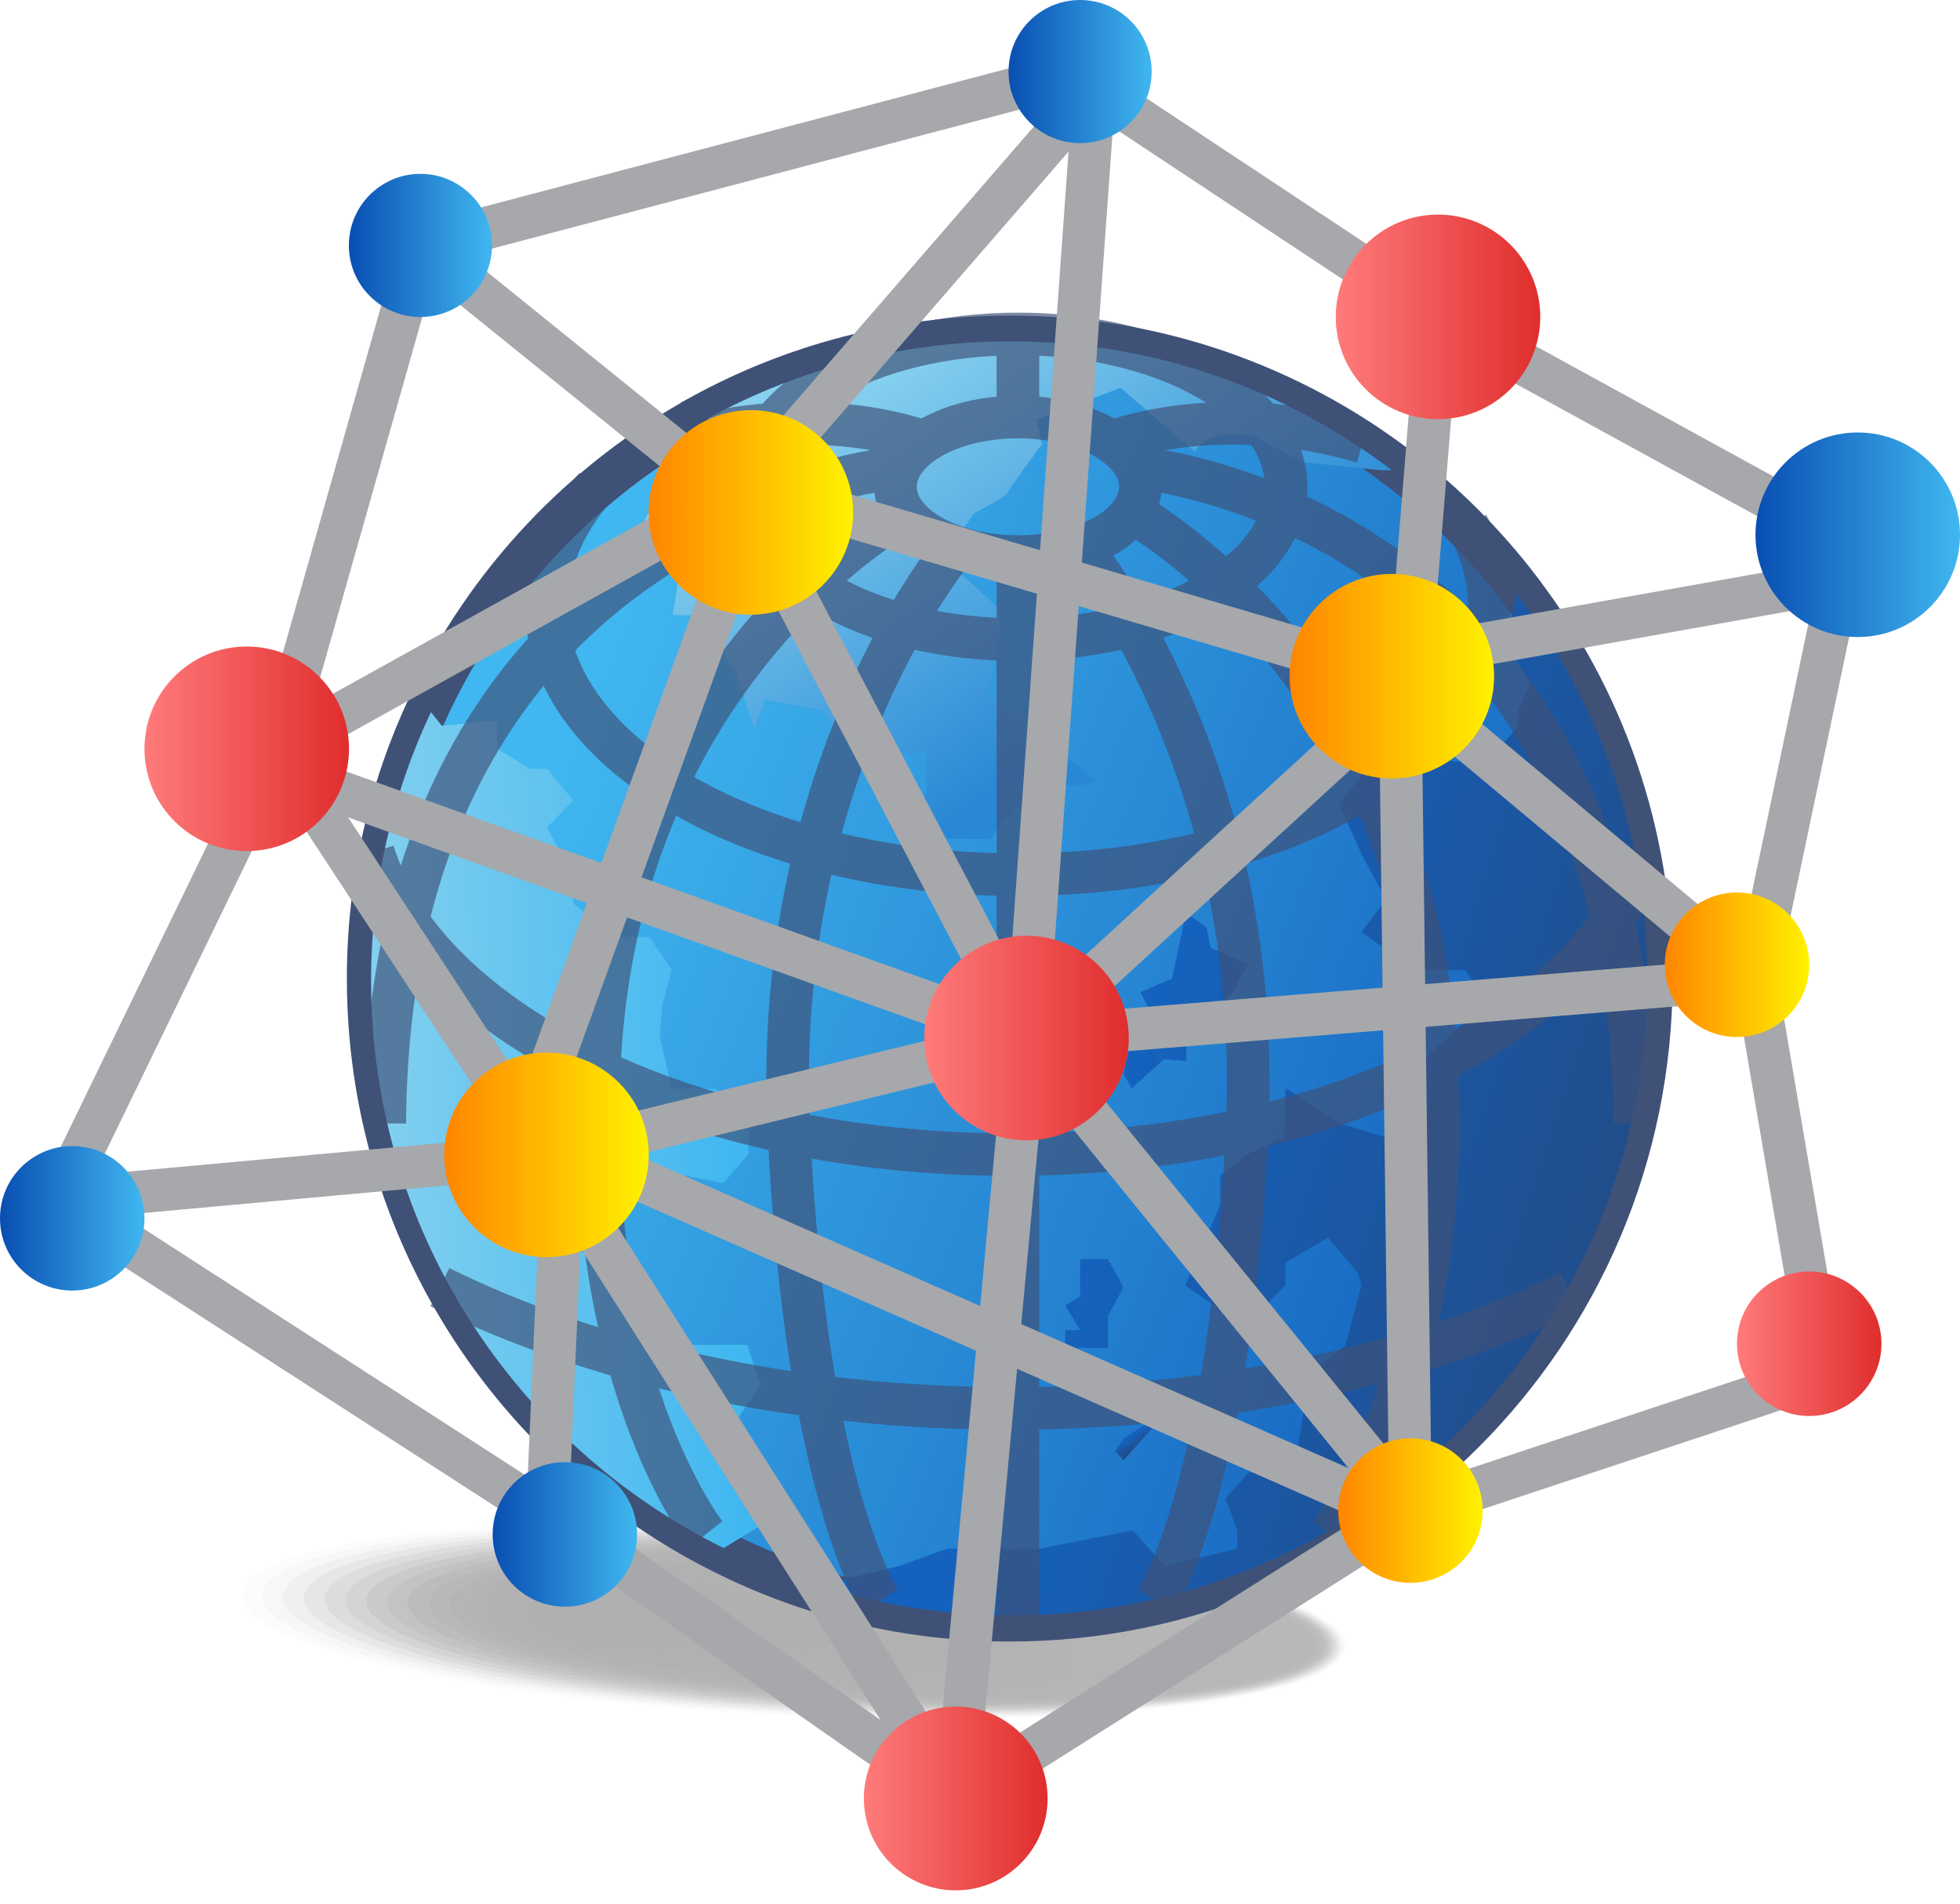 <svg width="138" height="134" viewBox="0 0 138 134" fill="none" xmlns="http://www.w3.org/2000/svg">
<g opacity="0.34">
<path opacity="0.036" d="M94.802 115.917C94.636 119.612 77.082 121.781 55.594 120.764C34.107 119.747 16.823 115.924 16.99 112.237C17.157 108.542 34.711 106.373 56.198 107.39C77.686 108.407 94.969 112.229 94.802 115.917Z" fill="url(#paint0_linear_18_675)"/>
<path opacity="0.071" d="M94.636 115.909C94.469 119.524 77.288 121.646 56.254 120.653C35.219 119.659 18.293 115.917 18.46 112.301C18.627 108.685 35.807 106.564 56.842 107.557C77.876 108.55 94.802 112.301 94.636 115.909Z" fill="url(#paint1_linear_18_675)"/>
<path opacity="0.107" d="M94.477 115.901C94.318 119.437 77.503 121.519 56.913 120.542C36.324 119.564 19.771 115.909 19.93 112.372C20.089 108.836 36.904 106.754 57.493 107.732C78.075 108.709 94.636 112.365 94.477 115.901Z" fill="url(#paint2_linear_18_675)"/>
<path opacity="0.143" d="M94.31 115.901C94.151 119.357 77.701 121.392 57.573 120.438C37.436 119.485 21.241 115.909 21.4 112.444C21.559 108.987 38.008 106.953 58.137 107.906C78.274 108.86 94.469 112.436 94.31 115.901Z" fill="url(#paint3_linear_18_675)"/>
<path opacity="0.179" d="M94.151 115.893C94 119.278 77.916 121.265 58.232 120.327C38.549 119.389 22.711 115.901 22.87 112.516C23.021 109.13 39.105 107.144 58.789 108.081C78.464 109.011 94.302 112.508 94.151 115.893Z" fill="url(#paint4_linear_18_675)"/>
<path opacity="0.214" d="M93.984 115.885C93.833 119.191 78.123 121.129 58.892 120.224C39.661 119.318 24.181 115.885 24.332 112.587C24.483 109.281 40.194 107.342 59.424 108.248C78.655 109.154 94.135 112.579 93.984 115.885Z" fill="url(#paint5_linear_18_675)"/>
<path opacity="0.25" d="M93.817 115.877C93.674 119.103 78.329 121.002 59.544 120.112C40.758 119.222 25.651 115.885 25.794 112.658C25.938 109.432 41.282 107.533 60.068 108.423C78.854 109.305 93.968 112.643 93.817 115.877Z" fill="url(#paint6_linear_18_675)"/>
<path opacity="0.286" d="M93.658 115.869C93.515 119.016 78.544 120.867 60.211 120.001C41.878 119.135 27.137 115.877 27.273 112.722C27.416 109.575 42.387 107.724 60.72 108.59C79.052 109.456 93.801 112.714 93.658 115.869Z" fill="url(#paint7_linear_18_675)"/>
<path opacity="0.321" d="M93.491 115.861C93.356 118.936 78.742 120.74 60.863 119.89C42.983 119.039 28.6 115.869 28.735 112.793C28.87 109.718 43.483 107.914 61.363 108.765C79.243 109.615 93.634 112.786 93.491 115.861Z" fill="url(#paint8_linear_18_675)"/>
<path opacity="0.357" d="M93.332 115.853C93.197 118.849 78.957 120.605 61.53 119.779C44.103 118.952 30.078 115.853 30.213 112.857C30.348 109.861 44.588 108.105 62.015 108.932C79.442 109.758 93.467 112.857 93.332 115.853Z" fill="url(#paint9_linear_18_675)"/>
<path opacity="0.393" d="M93.165 115.845C93.03 118.761 79.164 120.478 62.182 119.675C45.2 118.873 31.548 115.853 31.675 112.936C31.81 110.02 45.677 108.304 62.659 109.106C79.64 109.909 93.3 112.921 93.165 115.845Z" fill="url(#paint10_linear_18_675)"/>
<path opacity="0.429" d="M92.999 115.837C92.871 118.674 79.37 120.343 62.841 119.564C46.312 118.785 33.018 115.845 33.145 113C33.272 110.163 46.773 108.494 63.302 109.273C79.831 110.052 93.126 112.992 92.999 115.837Z" fill="url(#paint11_linear_18_675)"/>
<path opacity="0.464" d="M92.84 115.829C92.713 118.595 79.577 120.216 63.501 119.453C47.425 118.69 34.488 115.837 34.615 113.072C34.742 110.306 47.878 108.685 63.954 109.448C80.03 110.203 92.959 113.064 92.84 115.829Z" fill="url(#paint12_linear_18_675)"/>
<path opacity="0.5" d="M92.673 115.821C92.554 118.507 79.784 120.081 64.16 119.342C48.538 118.603 35.966 115.821 36.085 113.135C36.205 110.449 48.975 108.876 64.598 109.615C80.228 110.354 92.792 113.135 92.673 115.821Z" fill="url(#paint13_linear_18_675)"/>
<path opacity="0.536" d="M92.514 115.813C92.395 118.42 79.998 119.954 64.82 119.238C49.642 118.523 37.436 115.821 37.555 113.215C37.675 110.608 50.071 109.075 65.249 109.79C80.419 110.505 92.625 113.207 92.514 115.813Z" fill="url(#paint14_linear_18_675)"/>
<path opacity="0.571" d="M92.347 115.805C92.236 118.332 80.205 119.818 65.48 119.127C50.755 118.428 38.906 115.813 39.026 113.286C39.137 110.759 51.168 109.273 65.893 109.964C80.618 110.656 92.458 113.27 92.347 115.805Z" fill="url(#paint15_linear_18_675)"/>
<path opacity="0.607" d="M92.18 115.797C92.069 118.253 80.411 119.691 66.131 119.016C51.851 118.34 40.377 115.805 40.488 113.35C40.599 110.894 52.257 109.456 66.537 110.132C80.809 110.807 92.291 113.342 92.18 115.797Z" fill="url(#paint16_linear_18_675)"/>
<path opacity="0.643" d="M92.021 115.789C91.918 118.165 80.618 119.564 66.799 118.905C52.972 118.253 41.855 115.797 41.966 113.421C42.069 111.045 53.369 109.647 67.188 110.306C81.007 110.958 92.124 113.413 92.021 115.789Z" fill="url(#paint17_linear_18_675)"/>
<path opacity="0.679" d="M91.854 115.781C91.751 118.078 80.825 119.429 67.45 118.793C54.076 118.157 43.317 115.781 43.428 113.485C43.531 111.188 54.458 109.837 67.832 110.473C81.206 111.109 91.958 113.485 91.854 115.781Z" fill="url(#paint18_linear_18_675)"/>
<path opacity="0.714" d="M91.695 115.773C91.592 117.991 81.039 119.302 68.118 118.69C55.197 118.078 44.803 115.781 44.898 113.564C45.001 111.347 55.554 110.036 68.475 110.648C81.397 111.252 91.791 113.548 91.695 115.773Z" fill="url(#paint19_linear_18_675)"/>
<path opacity="0.75" d="M91.528 115.765C91.433 117.911 81.246 119.167 68.769 118.579C56.301 117.99 46.265 115.773 46.36 113.628C46.456 111.482 56.643 110.227 69.119 110.815C81.595 111.403 91.624 113.62 91.528 115.765Z" fill="url(#paint20_linear_18_675)"/>
<path opacity="0.786" d="M91.362 115.758C91.266 117.824 81.452 119.039 69.429 118.467C57.406 117.895 47.743 115.765 47.83 113.699C47.926 111.633 57.74 110.417 69.763 110.99C81.786 111.562 91.457 113.691 91.362 115.758Z" fill="url(#paint21_linear_18_675)"/>
<path opacity="0.821" d="M91.203 115.75C91.115 117.737 81.659 118.905 70.089 118.356C58.518 117.808 49.213 115.75 49.3 113.763C49.388 111.777 58.844 110.608 70.414 111.157C81.985 111.705 91.29 113.763 91.203 115.75Z" fill="url(#paint22_linear_18_675)"/>
<path opacity="0.857" d="M91.036 115.742C90.948 117.649 81.865 118.777 70.748 118.245C59.631 117.72 50.683 115.742 50.77 113.835C50.858 111.927 59.941 110.799 71.058 111.331C82.175 111.864 91.123 113.835 91.036 115.742Z" fill="url(#paint23_linear_18_675)"/>
<path opacity="0.893" d="M90.877 115.734C90.797 117.569 82.08 118.642 71.408 118.142C60.743 117.633 52.161 115.742 52.241 113.906C52.32 112.07 61.038 110.998 71.71 111.498C82.374 112.007 90.956 113.898 90.877 115.734Z" fill="url(#paint24_linear_18_675)"/>
<path opacity="0.929" d="M90.71 115.726C90.63 117.482 82.287 118.515 72.067 118.031C61.848 117.546 53.631 115.734 53.711 113.978C53.79 112.222 62.134 111.189 72.353 111.673C82.573 112.158 90.789 113.97 90.71 115.726Z" fill="url(#paint25_linear_18_675)"/>
<path opacity="0.964" d="M90.543 115.718C90.464 117.395 82.485 118.38 72.719 117.919C62.953 117.458 55.093 115.718 55.173 114.041C55.252 112.364 63.231 111.379 72.997 111.84C82.763 112.301 90.623 114.041 90.543 115.718Z" fill="url(#paint26_linear_18_675)"/>
<path d="M90.384 115.71C90.313 117.307 82.7 118.253 73.386 117.808C64.073 117.363 56.58 115.71 56.651 114.113C56.722 112.515 64.335 111.57 73.649 112.015C82.962 112.452 90.456 114.113 90.384 115.71Z" fill="url(#paint27_linear_18_675)"/>
</g>
<path d="M116.266 68.881C116.266 93.833 96.042 114.049 71.098 114.049C66.298 114.049 61.673 113.31 57.334 111.911H57.326C55.181 111.228 53.091 110.378 51.096 109.384C36.181 102.018 25.922 86.649 25.922 68.873C25.922 62.007 27.455 55.514 30.189 49.698C34.266 40.996 41.052 33.812 49.459 29.227V29.219C55.888 25.715 63.255 23.712 71.098 23.712C81.381 23.712 90.861 27.153 98.458 32.946H98.466C101.676 35.402 104.553 38.279 107 41.481V41.489C112.825 49.094 116.266 58.582 116.266 68.881Z" fill="url(#paint28_linear_18_675)" stroke="#3F5177" stroke-width="3" stroke-miterlimit="10"/>
<path d="M55.245 106.365L50.953 108.971C36.244 101.708 26.128 86.554 26.128 69.032C26.128 62.261 27.638 55.856 30.34 50.127L31.111 51.089L34.981 50.715V52.694L37.333 54.124H38.517L40.368 56.341L38.517 58.232L40.368 61.816V63.604L43.364 65.957H45.733L47.29 68.261L46.63 70.748L46.448 72.91L47.298 76.645H50.389L52.702 79.124V81.254L50.922 83.288L46.448 82.39L45.009 82.032L40.822 80.252L39.661 81.254L38.525 84.361L39.304 88.127H42.697L45.009 90.456L45.74 91.528L45.915 94.667H52.622L53.544 97.473L51.653 100.302V102.63L53.544 104.418L55.245 106.365Z" fill="url(#paint29_linear_18_675)"/>
<path d="M97.997 33.097H97.242L91.735 32.541C91.735 32.541 91.735 32.541 89.407 31.285C87.079 30.03 88.088 30.634 88.088 30.634C88.088 30.634 87.357 30.451 85.998 30.634C84.639 30.817 84.122 31.802 84.122 31.802L78.894 27.304L72.95 29.553L73.363 31.278C73.363 31.278 70.955 34.512 70.931 34.718C70.899 34.925 68.555 36.141 68.555 36.141L67.363 37.953V40.154C67.363 40.154 70.017 42.45 70.327 42.927C70.637 43.404 70.327 44.93 70.327 44.93L69.596 48.816C69.596 48.816 72.735 51.438 73.053 51.748C73.363 52.058 77.018 54.672 77.121 54.982C77.225 55.292 74.618 55.403 73.577 55.292C72.536 55.181 71.662 57.064 70.931 57.589C70.192 58.113 69.811 59.051 69.811 59.051H63.787L64.494 58.01L65.194 55.761V53.004H62.412L59.83 52.495L57.875 49.984L53.854 49.253L53.123 51.343L51.859 47.417L49.253 43.301H47.361L47.815 40.488L46.543 38.08L44.874 37.555L46.646 34.401L48.943 33.105L49.857 30.777V29.442C56.174 26.001 63.414 24.03 71.122 24.03C81.214 24.022 90.527 27.408 97.997 33.097Z" fill="url(#paint30_linear_18_675)"/>
<path d="M81.142 99.904L79.1 101.279L78.512 102.153L79.1 102.781L81.142 100.524L82.771 99.904H81.142Z" fill="url(#paint31_linear_18_675)"/>
<path d="M115.988 68.968C115.988 93.682 95.955 113.707 71.249 113.707C66.497 113.707 61.92 112.968 57.62 111.593L63.27 110.25L66.695 109.011H73.212L79.752 107.723L82.008 110.243L87.11 109.003V107.715L86.268 105.475L87.865 103.71L91.377 101.946L92.18 96.805L94.723 94.699L95.859 90.472L95.605 89.597L93.491 87.118L90.511 88.882V90.472L89.264 91.711L86.649 92.681L83.439 90.472L85.918 84.829V82.716L87.865 81.23L90.424 80.061L90.519 76.605L94.302 79.06L97.584 80.061L99.316 79.06L99.388 75.611L100.937 73.919L103.027 72.083L104.688 70.684L103.202 68.3H100.286L97.584 66.838L95.867 65.599L97.584 63.31L95.867 60.147L94.302 56.635L95.867 54.545V52.026H97.584L98.609 50.437L99.785 52.821L102.312 53.615H104.68L106.897 51.152V49.912L107.771 48.196L106.007 45.335L106.802 41.846C112.579 49.364 115.988 58.765 115.988 68.968Z" fill="url(#paint32_linear_18_675)"/>
<path d="M82.525 68.881L80.292 69.85L81.412 72.035L80.292 72.989H79.688L79.1 75.603L79.688 76.605L81.969 74.555L83.526 74.698V72.743L84.949 72.035L86.8 69.85L87.881 67.848L85.235 66.711L84.949 65.281L83.495 64.256L82.525 68.881Z" fill="url(#paint33_linear_18_675)"/>
<path d="M78.011 88.628H76.049V91.258L75.008 91.886L76.049 93.634H75.008V94.874H78.011V92.633L79.1 90.607L78.011 88.628Z" fill="url(#paint34_linear_18_675)"/>
<path d="M99.308 45.025L97.997 43.913L96.551 44.469V46.289L94.675 47.163V48.545L97.695 47.918V46.225L99.308 45.025Z" fill="url(#paint35_linear_18_675)"/>
<g opacity="0.67">
<path d="M71.67 39.177C76.432 39.177 80.292 36.978 80.292 34.266C80.292 31.554 76.432 29.355 71.67 29.355C66.908 29.355 63.048 31.554 63.048 34.266C63.048 36.978 66.908 39.177 71.67 39.177Z" stroke="#3F5177" stroke-width="3" stroke-miterlimit="10"/>
<path d="M71.67 29.355V23.752" stroke="#3F5177" stroke-width="3" stroke-miterlimit="10"/>
<path d="M71.67 39.185C71.67 39.185 71.67 114.884 71.67 114.017" stroke="#3F5177" stroke-width="3" stroke-miterlimit="10"/>
<path d="M63.652 36.07C63.652 36.07 44.048 46.774 42.26 73.895C40.766 96.638 49.682 108.01 49.682 108.01" stroke="#3F5177" stroke-width="3" stroke-miterlimit="10"/>
<path d="M65.074 31.111C65.074 31.111 57.652 28.147 47.385 31.111" stroke="#3F5177" stroke-width="3" stroke-miterlimit="10"/>
<path d="M67.292 38.501C67.292 38.501 54.347 53.798 55.531 79.347C56.715 104.895 61.959 112.722 61.959 112.722" stroke="#3F5177" stroke-width="3" stroke-miterlimit="10"/>
<path d="M63.048 32.947C63.048 32.947 27.368 36.173 27.09 79.077" stroke="#3F5177" stroke-width="3" stroke-miterlimit="10"/>
<path d="M79.688 36.07C79.688 36.07 99.292 46.774 101.08 73.895C102.574 96.638 93.658 108.01 93.658 108.01" stroke="#3F5177" stroke-width="3" stroke-miterlimit="10"/>
<path d="M78.266 31.111C78.266 31.111 85.688 28.147 95.955 31.111" stroke="#3F5177" stroke-width="3" stroke-miterlimit="10"/>
<path d="M76.049 38.501C76.049 38.501 88.993 53.798 87.809 79.347C86.626 104.895 81.381 112.722 81.381 112.722" stroke="#3F5177" stroke-width="3" stroke-miterlimit="10"/>
<path d="M80.292 32.947C80.292 32.947 114.828 36.173 115.106 79.077" stroke="#3F5177" stroke-width="3" stroke-miterlimit="10"/>
<path d="M71.67 45.025C82.098 45.025 90.551 40.208 90.551 34.266C90.551 28.323 82.098 23.506 71.67 23.506C61.242 23.506 52.789 28.323 52.789 34.266C52.789 40.208 61.242 45.025 71.67 45.025Z" stroke="#3F5177" stroke-width="3" stroke-miterlimit="10"/>
<path d="M103.329 36.968C104.323 38.764 104.863 40.679 104.863 42.665C104.863 53.107 90.003 61.57 71.67 61.57C53.337 61.57 38.477 53.107 38.477 42.665C38.477 39.654 39.717 36.801 41.918 34.274" stroke="#3F5177" stroke-width="3" stroke-miterlimit="10"/>
<path d="M115.575 60.974C111.037 72.584 92.848 81.27 71.098 81.27C48.736 81.27 30.133 72.091 26.271 59.989" stroke="#3F5177" stroke-width="3" stroke-miterlimit="10"/>
<path d="M110.521 90.949C99.872 96.058 86.117 99.141 71.098 99.141C55.745 99.141 41.719 95.923 30.968 90.607" stroke="#3F5177" stroke-width="3" stroke-miterlimit="10"/>
</g>
<path d="M72.274 73.069L98.585 48.935L99.308 106.333L72.274 73.069Z" stroke="#A6A8AB" stroke-width="3" stroke-miterlimit="10" stroke-linecap="round" stroke-linejoin="round"/>
<path d="M72.274 73.069L38.477 81.293L67.291 126.597L72.274 73.069Z" stroke="#A6A8AB" stroke-width="3" stroke-miterlimit="10" stroke-linecap="round" stroke-linejoin="round"/>
<path d="M123.609 68.881L129.497 40.869L99.308 46.257L101.247 22.306L130.8 38.501" stroke="#A6A8AB" stroke-width="3" stroke-miterlimit="10" stroke-linecap="round" stroke-linejoin="round"/>
<path d="M101.247 22.306L77.05 6.286L52.789 34.266L97.997 47.6L122.298 67.911" stroke="#A6A8AB" stroke-width="3" stroke-miterlimit="10" stroke-linecap="round" stroke-linejoin="round"/>
<path d="M21.289 54.791L72.274 73.069L77.05 6.286" stroke="#A6A8AB" stroke-width="3" stroke-miterlimit="10" stroke-linecap="round" stroke-linejoin="round"/>
<path d="M76.049 5.038L29.601 17.276L19.556 52.709L37.142 79.545" stroke="#A6A8AB" stroke-width="3" stroke-miterlimit="10" stroke-linecap="round" stroke-linejoin="round"/>
<path d="M52.789 34.266L19.556 52.709L4.148 84.424L40.686 108.01L67.291 126.597L99.308 106.333L128.353 96.702L123.609 68.881L72.274 73.069L52.868 36.069L37.142 79.545L96.988 105.88" stroke="#A6A8AB" stroke-width="3" stroke-miterlimit="10" stroke-linecap="round" stroke-linejoin="round"/>
<path d="M29.601 17.276L52.868 36.069" stroke="#A6A8AB" stroke-width="3" stroke-miterlimit="10" stroke-linecap="round" stroke-linejoin="round"/>
<path d="M38.477 81.293L4.148 84.424" stroke="#A6A8AB" stroke-width="3" stroke-miterlimit="10" stroke-linecap="round" stroke-linejoin="round"/>
<path d="M38.477 108.01L39.653 81.254" stroke="#A6A8AB" stroke-width="3" stroke-miterlimit="10" stroke-linecap="round" stroke-linejoin="round"/>
<path d="M72.274 80.268C76.25 80.268 79.474 77.045 79.474 73.069C79.474 69.092 76.25 65.869 72.274 65.869C68.298 65.869 65.074 69.092 65.074 73.069C65.074 77.045 68.298 80.268 72.274 80.268Z" fill="url(#paint36_linear_18_675)"/>
<path d="M97.997 54.799C101.973 54.799 105.197 51.576 105.197 47.6C105.197 43.624 101.973 40.4 97.997 40.4C94.021 40.4 90.797 43.624 90.797 47.6C90.797 51.576 94.021 54.799 97.997 54.799Z" fill="url(#paint37_linear_18_675)"/>
<path d="M130.8 44.842C134.777 44.842 138 41.619 138 37.643C138 33.666 134.777 30.443 130.8 30.443C126.824 30.443 123.601 33.666 123.601 37.643C123.601 41.619 126.824 44.842 130.8 44.842Z" fill="url(#paint38_linear_18_675)"/>
<path d="M76.049 10.076C78.831 10.076 81.087 7.821 81.087 5.038C81.087 2.256 78.831 0 76.049 0C73.266 0 71.01 2.256 71.01 5.038C71.01 7.821 73.266 10.076 76.049 10.076Z" fill="url(#paint39_linear_18_675)"/>
<path d="M29.601 22.314C32.383 22.314 34.639 20.058 34.639 17.276C34.639 14.493 32.383 12.238 29.601 12.238C26.819 12.238 24.563 14.493 24.563 17.276C24.563 20.058 26.819 22.314 29.601 22.314Z" fill="url(#paint40_linear_18_675)"/>
<path d="M67.291 133.065C70.864 133.065 73.76 130.169 73.76 126.597C73.76 123.024 70.864 120.128 67.291 120.128C63.719 120.128 60.823 123.024 60.823 126.597C60.823 130.169 63.719 133.065 67.291 133.065Z" fill="url(#paint41_linear_18_675)"/>
<path d="M52.868 43.269C56.845 43.269 60.068 40.046 60.068 36.069C60.068 32.093 56.845 28.87 52.868 28.87C48.892 28.87 45.669 32.093 45.669 36.069C45.669 40.046 48.892 43.269 52.868 43.269Z" fill="url(#paint42_linear_18_675)"/>
<path d="M38.477 88.493C42.453 88.493 45.677 85.269 45.677 81.293C45.677 77.317 42.453 74.094 38.477 74.094C34.501 74.094 31.278 77.317 31.278 81.293C31.278 85.269 34.501 88.493 38.477 88.493Z" fill="url(#paint43_linear_18_675)"/>
<path d="M99.308 111.419C102.117 111.419 104.394 109.142 104.394 106.333C104.394 103.524 102.117 101.247 99.308 101.247C96.499 101.247 94.222 103.524 94.222 106.333C94.222 109.142 96.499 111.419 99.308 111.419Z" fill="url(#paint44_linear_18_675)"/>
<path d="M127.383 99.674C130.192 99.674 132.469 97.397 132.469 94.588C132.469 91.779 130.192 89.502 127.383 89.502C124.575 89.502 122.298 91.779 122.298 94.588C122.298 97.397 124.575 99.674 127.383 99.674Z" fill="url(#paint45_linear_18_675)"/>
<path d="M5.086 90.845C7.895 90.845 10.172 88.568 10.172 85.759C10.172 82.951 7.895 80.674 5.086 80.674C2.277 80.674 0 82.951 0 85.759C0 88.568 2.277 90.845 5.086 90.845Z" fill="url(#paint46_linear_18_675)"/>
<path d="M39.773 113.096C42.581 113.096 44.858 110.819 44.858 108.01C44.858 105.201 42.581 102.924 39.773 102.924C36.964 102.924 34.687 105.201 34.687 108.01C34.687 110.819 36.964 113.096 39.773 113.096Z" fill="url(#paint47_linear_18_675)"/>
<path d="M122.298 72.997C125.106 72.997 127.383 70.72 127.383 67.911C127.383 65.102 125.106 62.825 122.298 62.825C119.489 62.825 117.212 65.102 117.212 67.911C117.212 70.72 119.489 72.997 122.298 72.997Z" fill="url(#paint48_linear_18_675)"/>
<path d="M101.247 29.506C105.223 29.506 108.447 26.282 108.447 22.306C108.447 18.33 105.223 15.106 101.247 15.106C97.271 15.106 94.048 18.33 94.048 22.306C94.048 26.282 97.271 29.506 101.247 29.506Z" fill="url(#paint49_linear_18_675)"/>
<path d="M17.371 59.909C21.347 59.909 24.571 56.686 24.571 52.709C24.571 48.733 21.347 45.51 17.371 45.51C13.395 45.51 10.172 48.733 10.172 52.709C10.172 56.686 13.395 59.909 17.371 59.909Z" fill="url(#paint50_linear_18_675)"/>
<defs>
<linearGradient id="paint0_linear_18_675" x1="16.99" y1="112.246" x2="94.804" y2="115.885" gradientUnits="userSpaceOnUse">
<stop stop-color="#161616"/>
<stop offset="1" stop-color="#313031"/>
</linearGradient>
<linearGradient id="paint1_linear_18_675" x1="18.455" y1="112.315" x2="94.637" y2="115.878" gradientUnits="userSpaceOnUse">
<stop stop-color="#161616"/>
<stop offset="1" stop-color="#313031"/>
</linearGradient>
<linearGradient id="paint2_linear_18_675" x1="19.925" y1="112.384" x2="94.475" y2="115.87" gradientUnits="userSpaceOnUse">
<stop stop-color="#161616"/>
<stop offset="1" stop-color="#313031"/>
</linearGradient>
<linearGradient id="paint3_linear_18_675" x1="21.395" y1="112.453" x2="94.314" y2="115.863" gradientUnits="userSpaceOnUse">
<stop stop-color="#161616"/>
<stop offset="1" stop-color="#313031"/>
</linearGradient>
<linearGradient id="paint4_linear_18_675" x1="22.86" y1="112.522" x2="94.146" y2="115.856" gradientUnits="userSpaceOnUse">
<stop stop-color="#161616"/>
<stop offset="1" stop-color="#313031"/>
</linearGradient>
<linearGradient id="paint5_linear_18_675" x1="24.331" y1="112.591" x2="93.985" y2="115.848" gradientUnits="userSpaceOnUse">
<stop stop-color="#161616"/>
<stop offset="1" stop-color="#313031"/>
</linearGradient>
<linearGradient id="paint6_linear_18_675" x1="25.801" y1="112.66" x2="93.818" y2="115.841" gradientUnits="userSpaceOnUse">
<stop stop-color="#161616"/>
<stop offset="1" stop-color="#313031"/>
</linearGradient>
<linearGradient id="paint7_linear_18_675" x1="27.271" y1="112.729" x2="93.656" y2="115.834" gradientUnits="userSpaceOnUse">
<stop stop-color="#161616"/>
<stop offset="1" stop-color="#313031"/>
</linearGradient>
<linearGradient id="paint8_linear_18_675" x1="28.736" y1="112.798" x2="93.495" y2="115.826" gradientUnits="userSpaceOnUse">
<stop stop-color="#161616"/>
<stop offset="1" stop-color="#313031"/>
</linearGradient>
<linearGradient id="paint9_linear_18_675" x1="30.206" y1="112.867" x2="93.328" y2="115.819" gradientUnits="userSpaceOnUse">
<stop stop-color="#161616"/>
<stop offset="1" stop-color="#313031"/>
</linearGradient>
<linearGradient id="paint10_linear_18_675" x1="31.676" y1="112.936" x2="93.166" y2="115.812" gradientUnits="userSpaceOnUse">
<stop stop-color="#161616"/>
<stop offset="1" stop-color="#313031"/>
</linearGradient>
<linearGradient id="paint11_linear_18_675" x1="33.147" y1="113.005" x2="92.999" y2="115.804" gradientUnits="userSpaceOnUse">
<stop stop-color="#161616"/>
<stop offset="1" stop-color="#313031"/>
</linearGradient>
<linearGradient id="paint12_linear_18_675" x1="34.611" y1="113.074" x2="92.837" y2="115.797" gradientUnits="userSpaceOnUse">
<stop stop-color="#161616"/>
<stop offset="1" stop-color="#313031"/>
</linearGradient>
<linearGradient id="paint13_linear_18_675" x1="36.082" y1="113.143" x2="92.676" y2="115.79" gradientUnits="userSpaceOnUse">
<stop stop-color="#161616"/>
<stop offset="1" stop-color="#313031"/>
</linearGradient>
<linearGradient id="paint14_linear_18_675" x1="37.552" y1="113.212" x2="92.509" y2="115.782" gradientUnits="userSpaceOnUse">
<stop stop-color="#161616"/>
<stop offset="1" stop-color="#313031"/>
</linearGradient>
<linearGradient id="paint15_linear_18_675" x1="39.022" y1="113.281" x2="92.347" y2="115.775" gradientUnits="userSpaceOnUse">
<stop stop-color="#161616"/>
<stop offset="1" stop-color="#313031"/>
</linearGradient>
<linearGradient id="paint16_linear_18_675" x1="40.487" y1="113.35" x2="92.18" y2="115.768" gradientUnits="userSpaceOnUse">
<stop stop-color="#161616"/>
<stop offset="1" stop-color="#313031"/>
</linearGradient>
<linearGradient id="paint17_linear_18_675" x1="41.957" y1="113.419" x2="92.019" y2="115.76" gradientUnits="userSpaceOnUse">
<stop stop-color="#161616"/>
<stop offset="1" stop-color="#313031"/>
</linearGradient>
<linearGradient id="paint18_linear_18_675" x1="43.428" y1="113.488" x2="91.857" y2="115.753" gradientUnits="userSpaceOnUse">
<stop stop-color="#161616"/>
<stop offset="1" stop-color="#313031"/>
</linearGradient>
<linearGradient id="paint19_linear_18_675" x1="44.892" y1="113.557" x2="91.69" y2="115.746" gradientUnits="userSpaceOnUse">
<stop stop-color="#161616"/>
<stop offset="1" stop-color="#313031"/>
</linearGradient>
<linearGradient id="paint20_linear_18_675" x1="46.362" y1="113.632" x2="91.528" y2="115.744" gradientUnits="userSpaceOnUse">
<stop stop-color="#161616"/>
<stop offset="1" stop-color="#313031"/>
</linearGradient>
<linearGradient id="paint21_linear_18_675" x1="47.833" y1="113.701" x2="91.361" y2="115.736" gradientUnits="userSpaceOnUse">
<stop stop-color="#161616"/>
<stop offset="1" stop-color="#313031"/>
</linearGradient>
<linearGradient id="paint22_linear_18_675" x1="49.303" y1="113.77" x2="91.199" y2="115.73" gradientUnits="userSpaceOnUse">
<stop stop-color="#161616"/>
<stop offset="1" stop-color="#313031"/>
</linearGradient>
<linearGradient id="paint23_linear_18_675" x1="50.767" y1="113.839" x2="91.038" y2="115.722" gradientUnits="userSpaceOnUse">
<stop stop-color="#161616"/>
<stop offset="1" stop-color="#313031"/>
</linearGradient>
<linearGradient id="paint24_linear_18_675" x1="52.238" y1="113.908" x2="90.871" y2="115.715" gradientUnits="userSpaceOnUse">
<stop stop-color="#161616"/>
<stop offset="1" stop-color="#313031"/>
</linearGradient>
<linearGradient id="paint25_linear_18_675" x1="53.708" y1="113.977" x2="90.709" y2="115.708" gradientUnits="userSpaceOnUse">
<stop stop-color="#161616"/>
<stop offset="1" stop-color="#313031"/>
</linearGradient>
<linearGradient id="paint26_linear_18_675" x1="55.178" y1="114.046" x2="90.542" y2="115.7" gradientUnits="userSpaceOnUse">
<stop stop-color="#161616"/>
<stop offset="1" stop-color="#313031"/>
</linearGradient>
<linearGradient id="paint27_linear_18_675" x1="56.643" y1="114.115" x2="90.38" y2="115.693" gradientUnits="userSpaceOnUse">
<stop stop-color="#161616"/>
<stop offset="1" stop-color="#313031"/>
</linearGradient>
<linearGradient id="paint28_linear_18_675" x1="109.099" y1="84.28" x2="38.347" y2="55.616" gradientUnits="userSpaceOnUse">
<stop stop-color="#1462BE"/>
<stop offset="1" stop-color="#40B7F0"/>
</linearGradient>
<linearGradient id="paint29_linear_18_675" x1="25.157" y1="80.067" x2="51.809" y2="79.173" gradientUnits="userSpaceOnUse">
<stop stop-color="#86D1EF"/>
<stop offset="1" stop-color="#40B7F0"/>
</linearGradient>
<linearGradient id="paint30_linear_18_675" x1="63.52" y1="24.823" x2="80.003" y2="48.913" gradientUnits="userSpaceOnUse">
<stop stop-color="#86D1EF"/>
<stop offset="1" stop-color="#2888D5"/>
</linearGradient>
<linearGradient id="paint31_linear_18_675" x1="80.342" y1="100.59" x2="80.902" y2="101.408" gradientUnits="userSpaceOnUse">
<stop stop-color="#1462BE"/>
<stop offset="1" stop-color="#234A83"/>
</linearGradient>
<linearGradient id="paint32_linear_18_675" x1="79.508" y1="75.833" x2="117.588" y2="88.234" gradientUnits="userSpaceOnUse">
<stop stop-color="#1462BE"/>
<stop offset="1" stop-color="#234A83"/>
</linearGradient>
<linearGradient id="paint33_linear_18_675" x1="81.299" y1="70.334" x2="119.379" y2="82.735" gradientUnits="userSpaceOnUse">
<stop stop-color="#1462BE"/>
<stop offset="1" stop-color="#234A83"/>
</linearGradient>
<linearGradient id="paint34_linear_18_675" x1="74.534" y1="91.106" x2="112.614" y2="103.507" gradientUnits="userSpaceOnUse">
<stop stop-color="#1462BE"/>
<stop offset="1" stop-color="#234A83"/>
</linearGradient>
<linearGradient id="paint35_linear_18_675" x1="89.839" y1="44.111" x2="127.919" y2="56.512" gradientUnits="userSpaceOnUse">
<stop stop-color="#1462BE"/>
<stop offset="1" stop-color="#234A83"/>
</linearGradient>
<linearGradient id="paint36_linear_18_675" x1="65.073" y1="73.068" x2="79.467" y2="73.068" gradientUnits="userSpaceOnUse">
<stop stop-color="#FF7B7B"/>
<stop offset="1" stop-color="#E02D2D"/>
</linearGradient>
<linearGradient id="paint37_linear_18_675" x1="90.797" y1="47.598" x2="105.191" y2="47.598" gradientUnits="userSpaceOnUse">
<stop stop-color="#FF8500"/>
<stop offset="1" stop-color="#FFF200"/>
</linearGradient>
<linearGradient id="paint38_linear_18_675" x1="123.607" y1="37.645" x2="138.001" y2="37.645" gradientUnits="userSpaceOnUse">
<stop stop-color="#094EB2"/>
<stop offset="1" stop-color="#40B7F0"/>
</linearGradient>
<linearGradient id="paint39_linear_18_675" x1="71.01" y1="5.038" x2="81.083" y2="5.038" gradientUnits="userSpaceOnUse">
<stop stop-color="#094EB2"/>
<stop offset="1" stop-color="#40B7F0"/>
</linearGradient>
<linearGradient id="paint40_linear_18_675" x1="24.565" y1="17.272" x2="34.639" y2="17.272" gradientUnits="userSpaceOnUse">
<stop stop-color="#094EB2"/>
<stop offset="1" stop-color="#40B7F0"/>
</linearGradient>
<linearGradient id="paint41_linear_18_675" x1="60.821" y1="126.599" x2="73.765" y2="126.599" gradientUnits="userSpaceOnUse">
<stop stop-color="#FF7B7B"/>
<stop offset="1" stop-color="#E02D2D"/>
</linearGradient>
<linearGradient id="paint42_linear_18_675" x1="45.675" y1="36.068" x2="60.069" y2="36.068" gradientUnits="userSpaceOnUse">
<stop stop-color="#FF8500"/>
<stop offset="1" stop-color="#FFF200"/>
</linearGradient>
<linearGradient id="paint43_linear_18_675" x1="31.281" y1="81.294" x2="45.675" y2="81.294" gradientUnits="userSpaceOnUse">
<stop stop-color="#FF8500"/>
<stop offset="1" stop-color="#FFF200"/>
</linearGradient>
<linearGradient id="paint44_linear_18_675" x1="94.222" y1="106.335" x2="104.391" y2="106.335" gradientUnits="userSpaceOnUse">
<stop stop-color="#FF8500"/>
<stop offset="1" stop-color="#FFF200"/>
</linearGradient>
<linearGradient id="paint45_linear_18_675" x1="122.301" y1="94.587" x2="132.473" y2="94.587" gradientUnits="userSpaceOnUse">
<stop stop-color="#FF7B7B"/>
<stop offset="1" stop-color="#E02D2D"/>
</linearGradient>
<linearGradient id="paint46_linear_18_675" x1="-0.001" y1="85.76" x2="10.171" y2="85.76" gradientUnits="userSpaceOnUse">
<stop stop-color="#094EB2"/>
<stop offset="1" stop-color="#40B7F0"/>
</linearGradient>
<linearGradient id="paint47_linear_18_675" x1="34.684" y1="108.009" x2="44.855" y2="108.009" gradientUnits="userSpaceOnUse">
<stop stop-color="#094EB2"/>
<stop offset="1" stop-color="#40B7F0"/>
</linearGradient>
<linearGradient id="paint48_linear_18_675" x1="117.212" y1="67.911" x2="127.39" y2="67.911" gradientUnits="userSpaceOnUse">
<stop stop-color="#FF8500"/>
<stop offset="1" stop-color="#FFF200"/>
</linearGradient>
<linearGradient id="paint49_linear_18_675" x1="94.05" y1="22.309" x2="108.444" y2="22.309" gradientUnits="userSpaceOnUse">
<stop stop-color="#FF7B7B"/>
<stop offset="1" stop-color="#E02D2D"/>
</linearGradient>
<linearGradient id="paint50_linear_18_675" x1="10.171" y1="52.71" x2="24.565" y2="52.71" gradientUnits="userSpaceOnUse">
<stop stop-color="#FF7B7B"/>
<stop offset="1" stop-color="#E02D2D"/>
</linearGradient>
</defs>
</svg>
